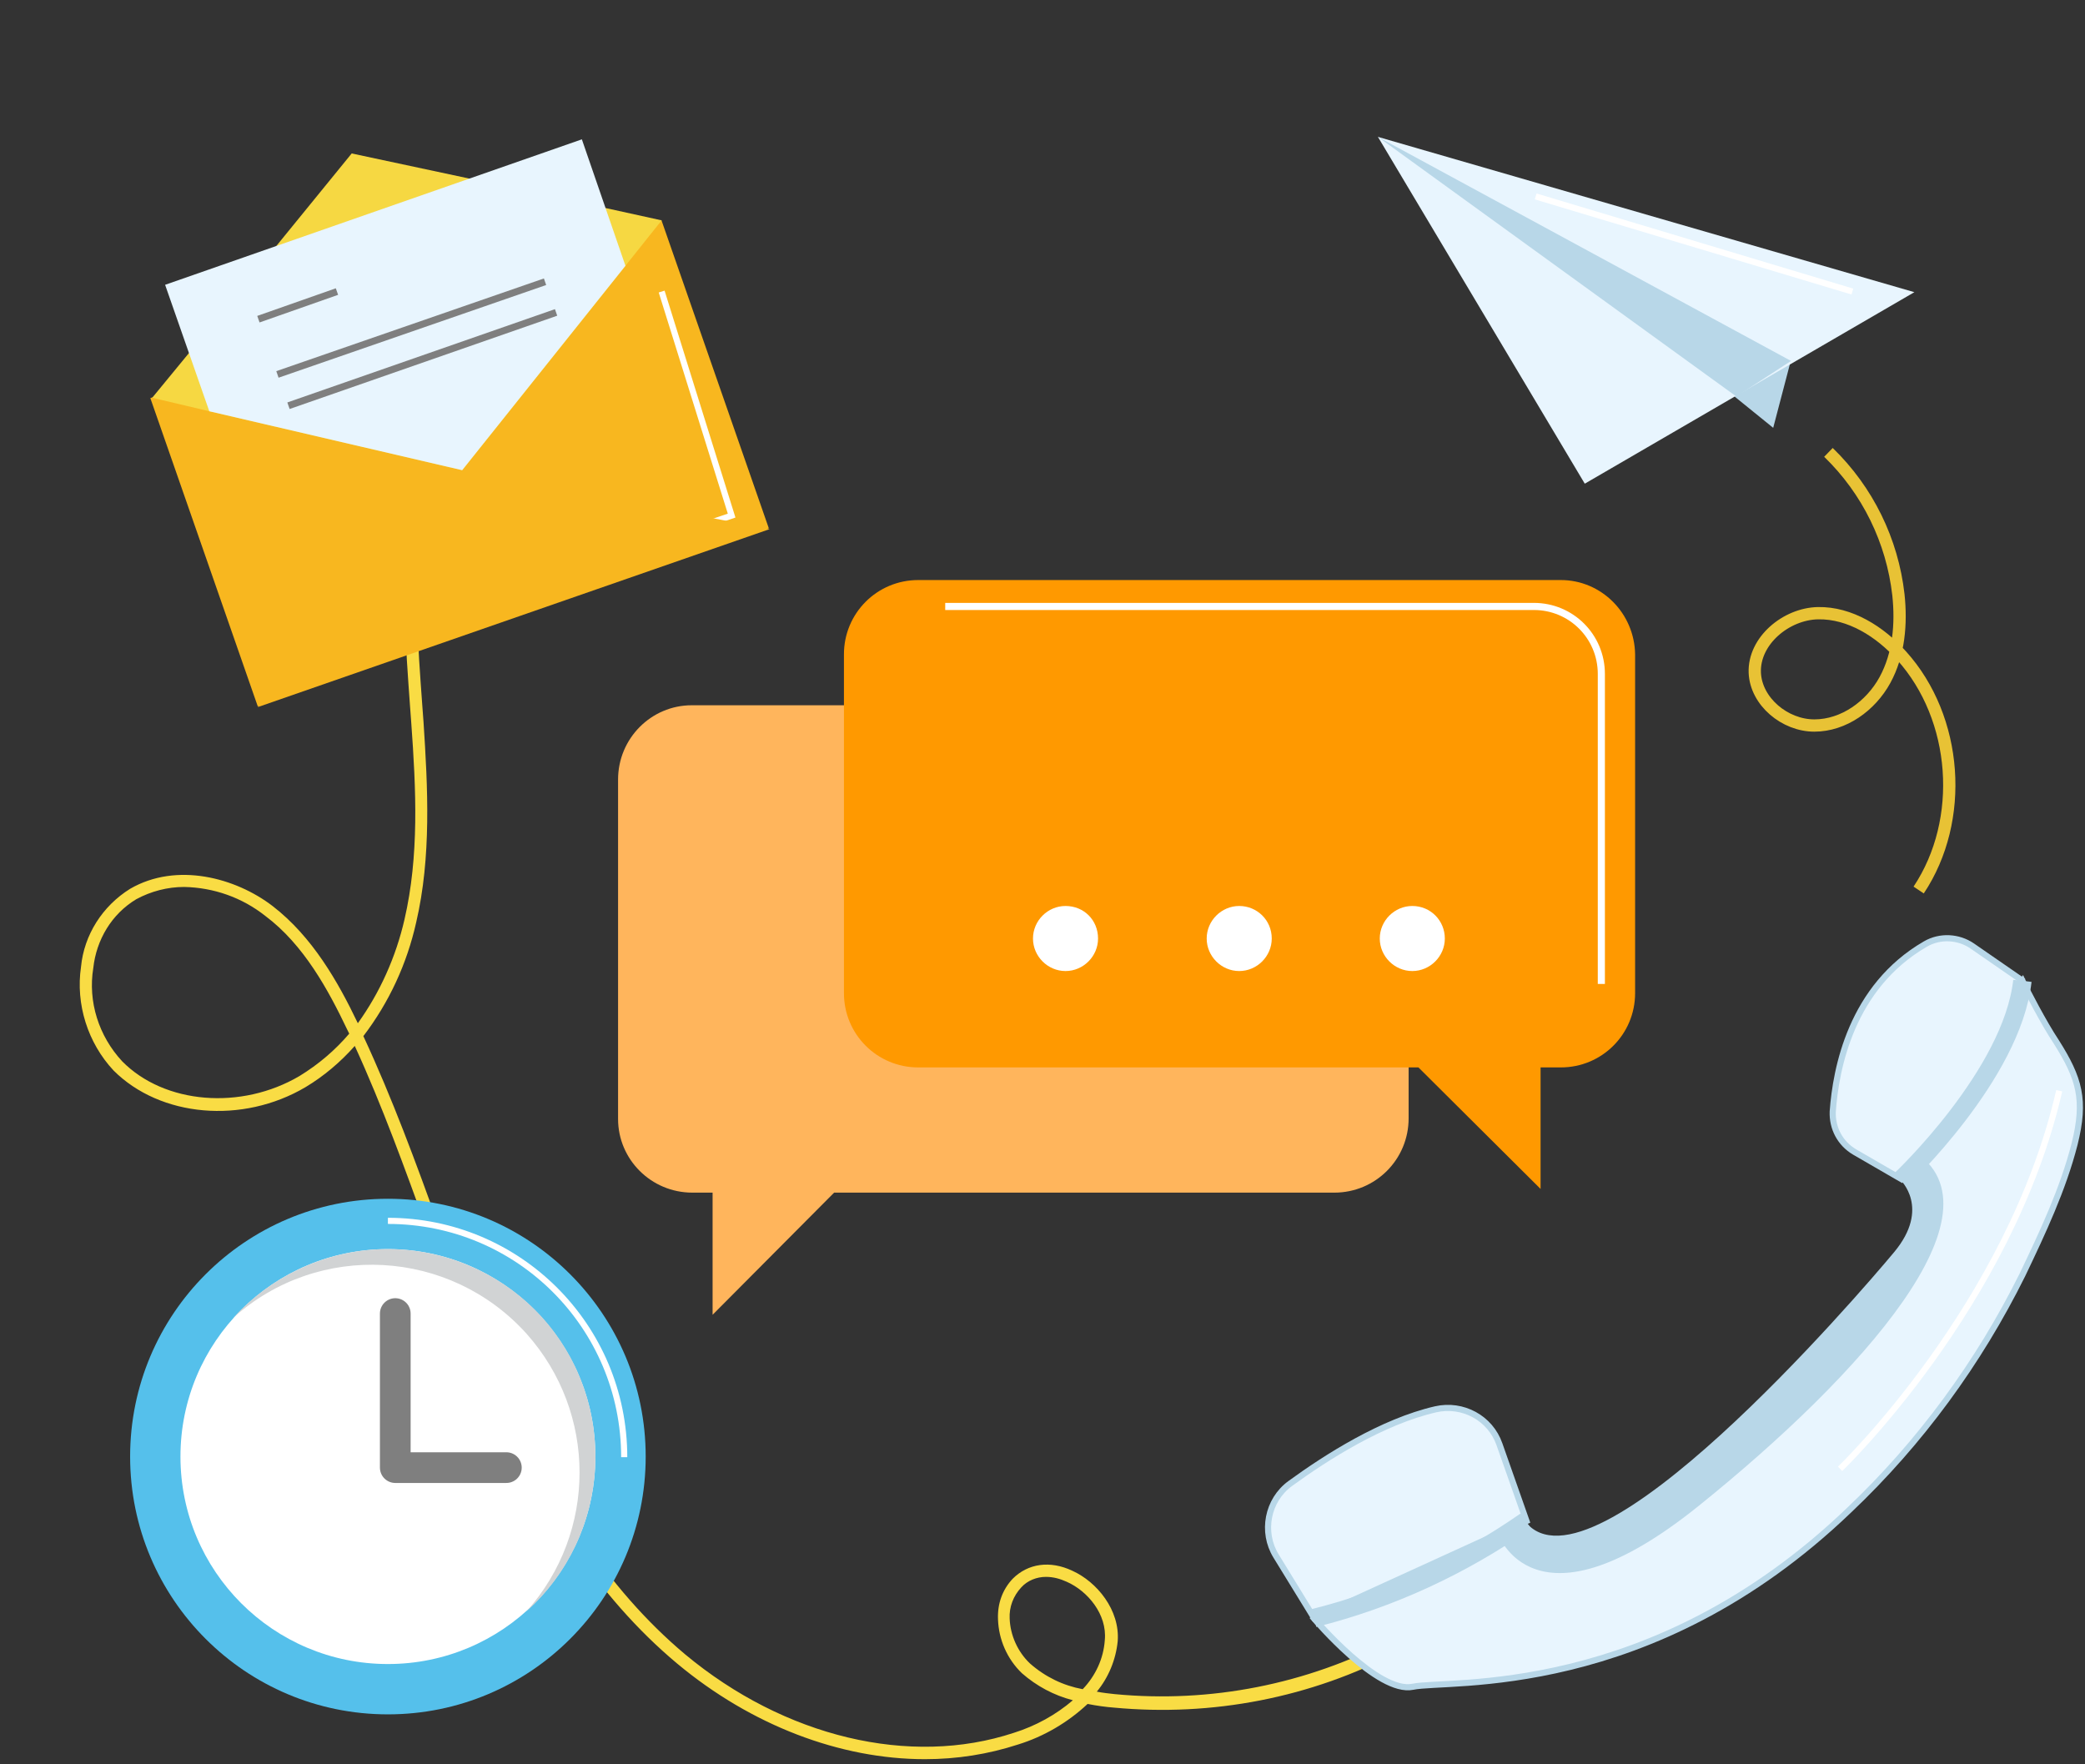 <?xml version="1.0" encoding="utf-8"?>
<!-- Generator: Adobe Illustrator 24.0.3, SVG Export Plug-In . SVG Version: 6.00 Build 0)  -->
<svg version="1.1" id="OBJECTS" xmlns="http://www.w3.org/2000/svg" xmlns:xlink="http://www.w3.org/1999/xlink" x="0px" y="0px"
	 viewBox="0 0 339.7 287.4" style="enable-background:new 0 0 339.7 287.4;" xml:space="preserve">
<rect x="0" y="0" width="339.7" height="287.4" fill="#333333" stroke="none"/>
<style type="text/css">
	.st0{fill:#F9DC44;}
	.st1{display:none;fill:#FFC800;}
	.st2{display:none;fill:#FF9900;}
	.st3{fill:#FFB55C;}
	.st4{fill:#FF9900;}
	.st5{fill:none;stroke:#FFFFFF;stroke-width:1.16;stroke-miterlimit:10;}
	.st6{fill:#FFFFFF;}
	.st7{fill:#B8D7E8;}
	.st8{fill:#E8F5FE;}
	.st9{fill:none;stroke:#FFFFFF;stroke-miterlimit:10;}
	.st10{fill:#F8B71F;}
	.st11{fill:#F6D842;}
	.st12{fill:none;stroke:#7F7F7F;stroke-width:1.13;stroke-miterlimit:10;}
	.st13{fill:#E8F5FE;stroke:#B8D7E8;stroke-miterlimit:10;}
	.st14{fill:#D81313;}
	.st15{fill:none;stroke:#B8D7E8;stroke-width:3;stroke-miterlimit:10;}
	.st16{fill:none;stroke:#E8C235;stroke-width:2;stroke-miterlimit:10;}
	.st17{fill:#55C0EB;}
	.st18{fill:#D1D3D4;}
	.st19{fill:none;stroke:#7F7F7F;stroke-width:5;stroke-linecap:round;stroke-linejoin:round;}
</style>
<path class="st0" d="M226.8,267.1c-13.9,7.3-29.6,10.4-45.2,8.9c-0.9-0.1-1.9-0.2-2.9-0.4c1.9-2.3,3.1-5.2,3.4-8.2
	c0.4-5.1-3.4-9.7-7.4-11.5c-3.6-1.7-7.2-1.2-9.7,1.3c-1.7,1.8-2.5,4.1-2.4,6.6c0.1,3.3,1.5,6.5,3.9,8.8c2.4,2.1,5.2,3.6,8.3,4.4
	c-2.8,2.4-6.1,4.2-9.6,5.3c-16.9,5.6-37.4,0.7-53.6-12.8c-12.6-10.6-22.7-25.8-31.8-47.9c-3-7.2-5.7-14.6-8.3-21.8
	c-3.7-10.3-7.6-20.9-12.3-31c4.2-5.5,7.1-11.8,8.6-18.5c2.5-10.7,1.9-22,1.2-32.7l-0.2-2.7c-0.7-9.7-1.5-19.8-0.1-29.5
	c0.4-2.5,0.9-4.9,1.5-7.4h-2.1c-0.6,2.3-1.1,4.7-1.4,7.1c-1.4,9.9-0.6,20.1,0.1,29.9l0.2,2.7c0.8,11,1.3,21.7-1.1,32.1
	c-1.4,6.1-4,11.9-7.6,16.9c-3.2-6.7-7.4-14.1-13.9-19.1c-6-4.6-15.6-7.2-23.2-2.8c-4.5,2.8-7.5,7.5-8,12.7
	c-0.9,6.1,1.1,12.4,5.3,16.9c7.6,7.6,21,8.8,31.3,2.7c3-1.8,5.7-4.1,8-6.7c4.5,9.8,8.2,20.1,11.8,30c2.6,7.2,5.3,14.7,8.3,21.9
	c9.2,22.4,19.5,37.9,32.4,48.7c12.1,10.1,26.6,15.6,40.4,15.6c5.2,0,10.3-0.8,15.2-2.4c4.2-1.3,8.1-3.6,11.3-6.6
	c1.5,0.3,3,0.5,4.3,0.6c16,1.5,32.1-1.6,46.3-9.1L226.8,267.1z M48.8,175.3c-9.5,5.6-22,4.6-28.9-2.4c-3.8-4.1-5.6-9.7-4.7-15.2
	c0.5-4.6,3-8.8,7-11.2c2.4-1.3,5.1-2,7.8-2c4.8,0.1,9.4,1.7,13.2,4.7c6.3,4.7,10.3,12.1,13.4,18.6l0.3,0.6
	C54.6,171.1,51.9,173.4,48.8,175.3L48.8,175.3z M176.4,275.2c-3.2-0.6-6.1-2-8.6-4.2c-2-1.9-3.2-4.6-3.3-7.3
	c-0.1-1.9,0.6-3.7,1.9-5.1c1-1.1,2.5-1.7,4-1.7c1.2,0,2.3,0.3,3.4,0.8c3.4,1.5,6.6,5.3,6.2,9.5C179.8,270.2,178.5,273,176.4,275.2
	L176.4,275.2z"/>
<title>2771233</title>
<path class="st1" d="M323.4,138.3c13.2,38.6-6.7,81.2-42.3,104.9c-37,24.7-83,25.8-126.5,22c-3.7-0.3-7.4-0.7-11.1-1.1
	c-27.4-2.9-55.5-9.3-79-23.4C39.7,225.8,9.4,197,9,167.4c-0.3-23.3,5-48,29.1-59.4c13-6.1,27.9-6.4,41.3-11.1
	c12.7-4.5,22-14.4,28.6-25.2c7.8-12.7,12.8-26.8,21.7-38.8c20.9-28.3,62.2-40.8,96.5-27.7c17.4,6.6,31,19.4,40,34.7
	c9.9,16.8,12.2,37,24.8,52.4C303,107.1,317.2,120.2,323.4,138.3z"/>
<path class="st2" d="M159.3,243c-5.8-3.5-11.3-7.6-16.9-11.8c-10.5-7.8-20.5-14-33.8-16.7c-13.5-2.8-27.7-3.1-40.6-8.4
	c-17.5-7.2-29.7-23.2-35.2-40.4s-5.1-35.6-3-53.4c-14,13.8-21.9,32.9-21.3,52c1,33,27.8,59.7,55.8,76.6c23.5,14.1,51.6,20.5,79,23.4
	c3.7,0.4,7.4,0.8,11.1,1.1c31.7,2.8,65.4,3.3,95.7-7.1c-6.4,2.2-16.1-0.4-22.7-1c-15.9-1.5-32-1.3-47.6-5.2
	C172.7,250,165.7,247,159.3,243z"/>
<path class="st1" d="M281.1,243.2c-9.1,6-18.9,10.8-29.2,14.3c-31.2,4.8-62.1-3-86.7-22.6c-15-12.2-24-31-43-36.7
	c-23-6.6-49,0.9-68-13.2c-22.7-17.7-28.6-46-23.6-72.8c2.4-1.7,4.9-3.1,7.5-4.3C51,102,65.9,101.7,79.3,97
	c12.7-4.5,22-14.4,28.6-25.2c5.6-9,9.7-18.8,14.9-28.1c2-3.7,4.3-7.3,6.8-10.7c20.9-28.3,62.2-40.8,96.5-27.7
	c12.4,4.8,23.4,12.7,31.8,23c3.1,3.7,5.8,7.6,8.2,11.7c9.9,16.8,12.2,37,24.8,52.4c12.1,14.8,26.3,27.9,32.5,46
	C336.6,176.9,316.7,219.5,281.1,243.2z"/>
<path class="st2" d="M257.9,28.2c-5.5,5.8-13.4,8.6-21.2,7.7c-4.8,5.6-13.3,6.2-18.8,1.4c-3.2-2.7-4.9-6.8-4.6-11
	c-0.6,11.1-10.9,20.8-22,20.6c-10.8-0.2-20.5-9.6-21.3-20.3c0,4.8-3.9,8.7-8.7,8.7c-2.4,0-4.7-1-6.3-2.7c-2,9-9.8,15.6-19,16
	c-4.8,0-9.5-1.7-13.2-4.9c2-3.7,4.3-7.3,6.8-10.7C150.5,4.7,191.8-7.8,226,5.2C238.4,10,249.4,17.9,257.9,28.2z"/>
<path class="st1" d="M203.8,12.4c-0.3-1.1-2-0.6-1.7,0.5c0.9,3.7-1,8-4.9,9.2c-3.5,1-7.1-0.5-8.9-3.6c-0.2-0.4-0.7-0.5-1.1-0.3
	c-0.2,0.1-0.4,0.4-0.4,0.7c-0.5,6.9-6.5,12.1-13.5,11.6c-1.1-0.1-2.3-0.3-3.3-0.7c-2.7-0.9-4.2-2.7-6.4-4.3
	c-0.1-0.2-0.4-0.2-0.6-0.1s-0.2,0.4-0.1,0.6l0,0c2.2,5.1,10.2,6.8,15,5.5c4.9-1.5,8.7-5.5,10-10.5c2.6,2.9,6.6,4,10.3,2.6
	C202.7,21.8,204.8,16.8,203.8,12.4z"/>
<path class="st2" d="M297.6,221.4c-4.1,7.1-7,13.2-13.9,18.4c-5.9,4.5-12.5,7.8-18.4,12.1c-11.8,8.4-25.2,14.4-39.4,17.5
	c-8.1,1.9-13-4.4-8.4-11c4.4-6.3,11.5-10.1,15.3-16.9c7.5-13.5-2.2-31.4,3.9-45.7c1.4-3.2,4.4-6.4,7.8-5.5c4.1,1.1,4.4,6.9,3.6,11.1
	c-1,5.4,0.7,15.1,8.4,11.6c14.1-6.4,7-31.3,4.2-41.5c-1.9-6.9-1.2-13.1-1.7-20.1c-0.2-3.6,0.7-7.8,4.1-9s6.7,1.4,8.1,4.5
	s1.4,6.6,1.9,10c0.1,1.5,0.6,2.9,1.5,4.1c0.9,1.2,2.6,1.6,4,0.9c1.2-0.8,1.4-2.5,1.4-4c0.4-8.2-0.1-16.4-1.5-24.4
	c-1.5-7.9-4.8-17.2-4.8-25.2c-0.8-4.2-1.4-9.2,1.6-12.3c3.7-3.9,10.8-2,13.9,2.4s3.5,10.1,3.6,15.5c0.5,13,2.4,26.6,1.6,39.4
	c-0.2,1,0,2.1,0.5,3c1.2,1.7,4.2,1,5.3-0.8s1-4.1,1.1-6.2s0.5-4.5,2.3-5.6c2.1-1.4,5.2-0.2,6.7,1.9s1.6,4.9,1.5,7.4
	c-0.5,12.1-3.9,25.6-13,34c-5.1,4.7-11,8.2-15.4,13.7c-4.7,5.8-5.4,12.1-6.9,19.2c2.3,1.8,5.9,0.7,8-1.3s3.6-4.8,5.7-6.8
	s5.6-3.2,8-1.5c1.6,1.4,2.3,3.5,1.9,5.6C299.5,217.8,298.7,219.7,297.6,221.4z"/>
<path class="st1" d="M302.5,158.7c-2.6,3-4.4,6.6-6.5,10l-7,11.3c-3.2,5.2-6.6,10.4-9.8,15.6c6.4-17.4,9.7-35.7,9.9-54.2
	c0.1-16.6-2-33.7-7.6-49.4c-0.1-0.2-0.3-0.4-0.6-0.3s-0.4,0.3-0.3,0.6c3.8,14.4,6.5,28.9,6.8,43.8c0.3,14.5-1.3,29-4.9,43.1
	c-1.9,7.6-4.4,15.1-7.5,22.3c-3-15.2-6.6-30.4-9.9-45.6c-0.1-0.6-1.1-0.4-1,0.3c3.2,16,6.1,32,9.8,47.9c-6.6,14.9-15.5,28.7-26.3,41
	c-0.1-12.5-2-25.4-6.4-37c-0.2-0.6-1.1-0.4-0.9,0.2c3.5,12.8,5.7,25.4,5.6,38.6l-1.1,1.2c-4.3,4.6-8.9,9-13.8,13
	c-14.1,1.5-28.4,0.8-42.4-1.9c-9.8-1.9-19.4-4.8-28.6-8.7c-9.3-3.9-18.1-8.9-27.5-12.5c-18.8-7.1-39.5-5.7-58.3-12.9
	c-16.9-6.4-31.3-17.9-41.4-32.9c-11.9-17.9-16.4-40-13.6-61.2c0.1-0.6-1-0.8-1.1-0.1c-6.4,37.1,13.3,74.8,46.5,92
	c8.3,4.2,17.1,7.1,26.3,8.6c10.6,1.9,21.4,2.7,31.9,5.4c10.7,2.7,20.4,7.9,30.4,12.6c9.1,4.3,18.6,7.7,28.4,10.2
	c15.3,3.7,31,5,46.7,3.7c-4.6,3.6-9.3,7.1-14.2,10.4c-0.1-0.4-0.5-0.6-0.9-0.5c-0.1,0-0.2,0.1-0.3,0.2c-0.7,0.9-1.5,1.7-2.1,2.6
	s0.1,2.1,1.2,1.5c7.2-4.2,14-9.1,20.3-14.6c5.8-0.6,11.6-1.6,17.2-3c1.1-0.3,0.7-2-0.5-1.8c-4.7,1.1-9.5,1.9-14.2,2.5
	c2.7-2.4,5.3-4.9,7.8-7.5c1.1-1.1,2.2-2.3,3.3-3.4c0,0.5,0.4,0.8,0.9,0.8c0.1,0,0.1,0,0.2,0l16.8-7l8.2-3.4c2.6-1.1,5.5-2,7.8-3.5
	c0.3-0.2,0.4-0.6,0.2-1c-0.2-0.2-0.4-0.3-0.7-0.3c-2.8,0.7-5.6,2.1-8.2,3.2l-8.2,3.4l-15.3,6.4c0-0.2,0-0.4,0-0.6
	c7.1-7.9,13.5-16.5,18.9-25.6c4-6.7,7.5-13.8,10.5-21c4.5-6.6,8.6-13.5,12.8-20.3l6.8-10.8c2.2-3.6,4.9-7.1,6.6-10.9
	C303.4,158.9,302.9,158.3,302.5,158.7z"/>
<path class="st1" d="M158.5,264.8c-14.9-8.1-30.6-14.7-46.9-19.5c-8.1-2.4-16.3-4.4-24.6-6.1c-8.3-1.6-16.8-3.1-25.2-3.3
	c-0.4,0-0.5,0.6-0.1,0.7c8.3,1.5,16.7,2.4,25,4.1c8.1,1.6,16.2,3.7,24.1,6.1c16.2,5,31.9,11.5,47,19.4
	C158.6,266.7,159.4,265.3,158.5,264.8z"/>
<path class="st3" d="M229.5,127v55.2c0,6.7-5.4,12.1-12.1,12.1h-81.5l-19.8,19.9v-19.9h-3.3c-6.7,0-12.1-5.4-12.1-12l0,0V127
	c0-6.7,5.4-12.1,12-12.1l0,0h104.7C224.1,114.9,229.5,120.3,229.5,127L229.5,127z"/>
<path class="st4" d="M254.3,94.5H149.6c-6.7,0-12.1,5.4-12.1,12.1l0,0v55.2c0,6.7,5.4,12.1,12.1,12.1l0,0h81.5l19.9,19.8v-19.8h3.3
	c6.7,0,12.1-5.4,12.1-12.1l0,0v-55.2C266.3,99.9,260.9,94.5,254.3,94.5L254.3,94.5z"/>
<path class="st5" d="M260.9,160.3v-50.5c0-6.1-4.9-11-11-11c0,0,0,0-0.1,0H154"/>
<path class="st6" d="M178.9,152.9c0,2.9-2.4,5.3-5.3,5.3c-2.9,0-5.3-2.4-5.3-5.3c0-2.9,2.4-5.3,5.3-5.3
	C176.6,147.6,178.9,149.9,178.9,152.9L178.9,152.9z"/>
<path class="st6" d="M207.2,152.9c0,2.9-2.4,5.3-5.3,5.3s-5.3-2.4-5.3-5.3s2.4-5.3,5.3-5.3l0,0C204.8,147.6,207.2,149.9,207.2,152.9
	L207.2,152.9z"/>
<path class="st6" d="M235.4,152.9c0,2.9-2.4,5.3-5.3,5.3s-5.3-2.4-5.3-5.3s2.4-5.3,5.3-5.3l0,0C233.1,147.6,235.4,150,235.4,152.9
	L235.4,152.9z"/>
<polygon class="st7" points="276.8,59.9 288.9,69.7 293.7,51.4 "/>
<polygon class="st8" points="311.9,47.6 258.2,78.8 224.5,22.3 "/>
<line class="st9" x1="301.8" y1="47.5" x2="250.2" y2="32"/>
<polygon class="st7" points="282.9,64.6 224.5,22.3 291.8,58.8 "/>
<rect x="30.8" y="48.9" transform="matrix(0.944 -0.329 0.329 0.944 -20.669 28.832)" class="st10" width="88.2" height="53.2"/>
<polyline class="st9" points="90.6,93.7 119.2,84 107.8,47.5 "/>
<polygon class="st10" points="125.4,86.2 75.3,76.6 42,115.2 "/>
<polygon class="st11" points="107.8,35.9 101.9,43.3 75.3,76.6 34.1,67 24.8,64.8 30.8,57.5 45,40.1 57.3,25 76.5,29.1 98.7,33.9 
	"/>
<polygon class="st8" points="94.8,22.7 101.9,43.3 75.3,76.6 34.1,67 26.9,46.4 "/>
<line class="st12" x1="42.1" y1="52" x2="54.9" y2="47.5"/>
<line class="st12" x1="45.2" y1="61" x2="88.8" y2="45.9"/>
<line class="st12" x1="47" y1="66.1" x2="90.6" y2="50.9"/>
<g>
	<path class="st13" d="M329.5,159.8c0.7,1.5,3.5,6.9,5.5,9.9c3.8,6,4.8,9.5,3,16.7c-1.9,7.4-5.2,14.4-8.5,21.3
		c-7.1,14.3-16.6,27.3-28.2,38.3c-32.3,31-65.4,27.6-71.1,28.8s-16.1-11.1-16.1-11.1c8.1-5.7,23-11.6,30.3-14.3c0,0,5.4,17,32.1-4.5
		s49.9-47.8,34.9-57C316.3,176.5,329.5,159.8,329.5,159.8z"/>
	<path class="st9" d="M299.8,239.3c0,0,27.7-26.6,35.7-61.6"/>
	<path class="st7" d="M311.3,187.9L311.3,187.9c15,9.3-8.2,35.6-34.9,57s-32.1,4.5-32.1,4.5l0,0c2.6-1,4.2-1.5,4.2-1.5
		c10.9,13.5,54.1-36.7,60.1-43.9s1-11.8,1-11.8L311.3,187.9z"/>
	<path class="st14" d="M311.3,187.9l-1.5,4.3C310.2,190.7,310.7,189.2,311.3,187.9z"/>
	<path class="st13" d="M214.1,263.6l-6.2-10.1c-2.4-3.9-1.4-9.1,2.3-11.8c5.9-4.3,15-10.1,23.7-12.1c4.4-1,8.9,1.4,10.4,5.7
		l4.4,12.5L214.1,263.6z"/>
	<path class="st13" d="M309.8,192.1l-7.6-4.4c-2.4-1.4-3.7-3.9-3.6-6.6c0.5-7,3-20.3,15.1-27.3c2.4-1.4,5.4-1.2,7.6,0.3l8.1,5.6
		c-0.3,1.5-0.9,3.5-1.8,5.8c-1.7,4.4-3.7,7.6-6.3,11.4C318.6,180.9,314.7,186.1,309.8,192.1z"/>
	<path class="st15" d="M248.6,247.8c-10.5,7.3-22.1,12.7-34.5,15.8"/>
	<path class="st15" d="M309.8,192.1c0,0,18-17,19.7-32.3"/>
</g>
<path class="st16" d="M297.9,73.7c6.4,6.2,10.4,14.4,11.4,23.2c0.5,4.7,0.1,9.7-2.2,13.9s-6.7,7.4-11.5,7.4s-9.5-3.9-9.7-8.6
	c-0.2-5.2,5.1-9.6,10.3-9.7s10.1,3,13.6,6.9c9.2,10.2,10.4,26.8,2.8,38.2"/>
<circle class="st17" cx="63.2" cy="237.3" r="42"/>
<path class="st9" d="M63.2,198.9c21.3,0,38.5,17.2,38.5,38.5l0,0"/>
<circle class="st6" cx="63.2" cy="237.3" r="33.8"/>
<path class="st18" d="M63.2,203.5c-9.6,0-18.7,4.1-25.2,11.2c13.9-12.5,35.3-11.3,47.8,2.6c11.5,12.9,11.5,32.3,0,45.2
	c13.9-12.5,15-33.9,2.6-47.8C82,207.6,72.8,203.5,63.2,203.5L63.2,203.5z"/>
<polyline class="st19" points="64.4,214 64.4,239.1 82.5,239.1 "/>
</svg>
